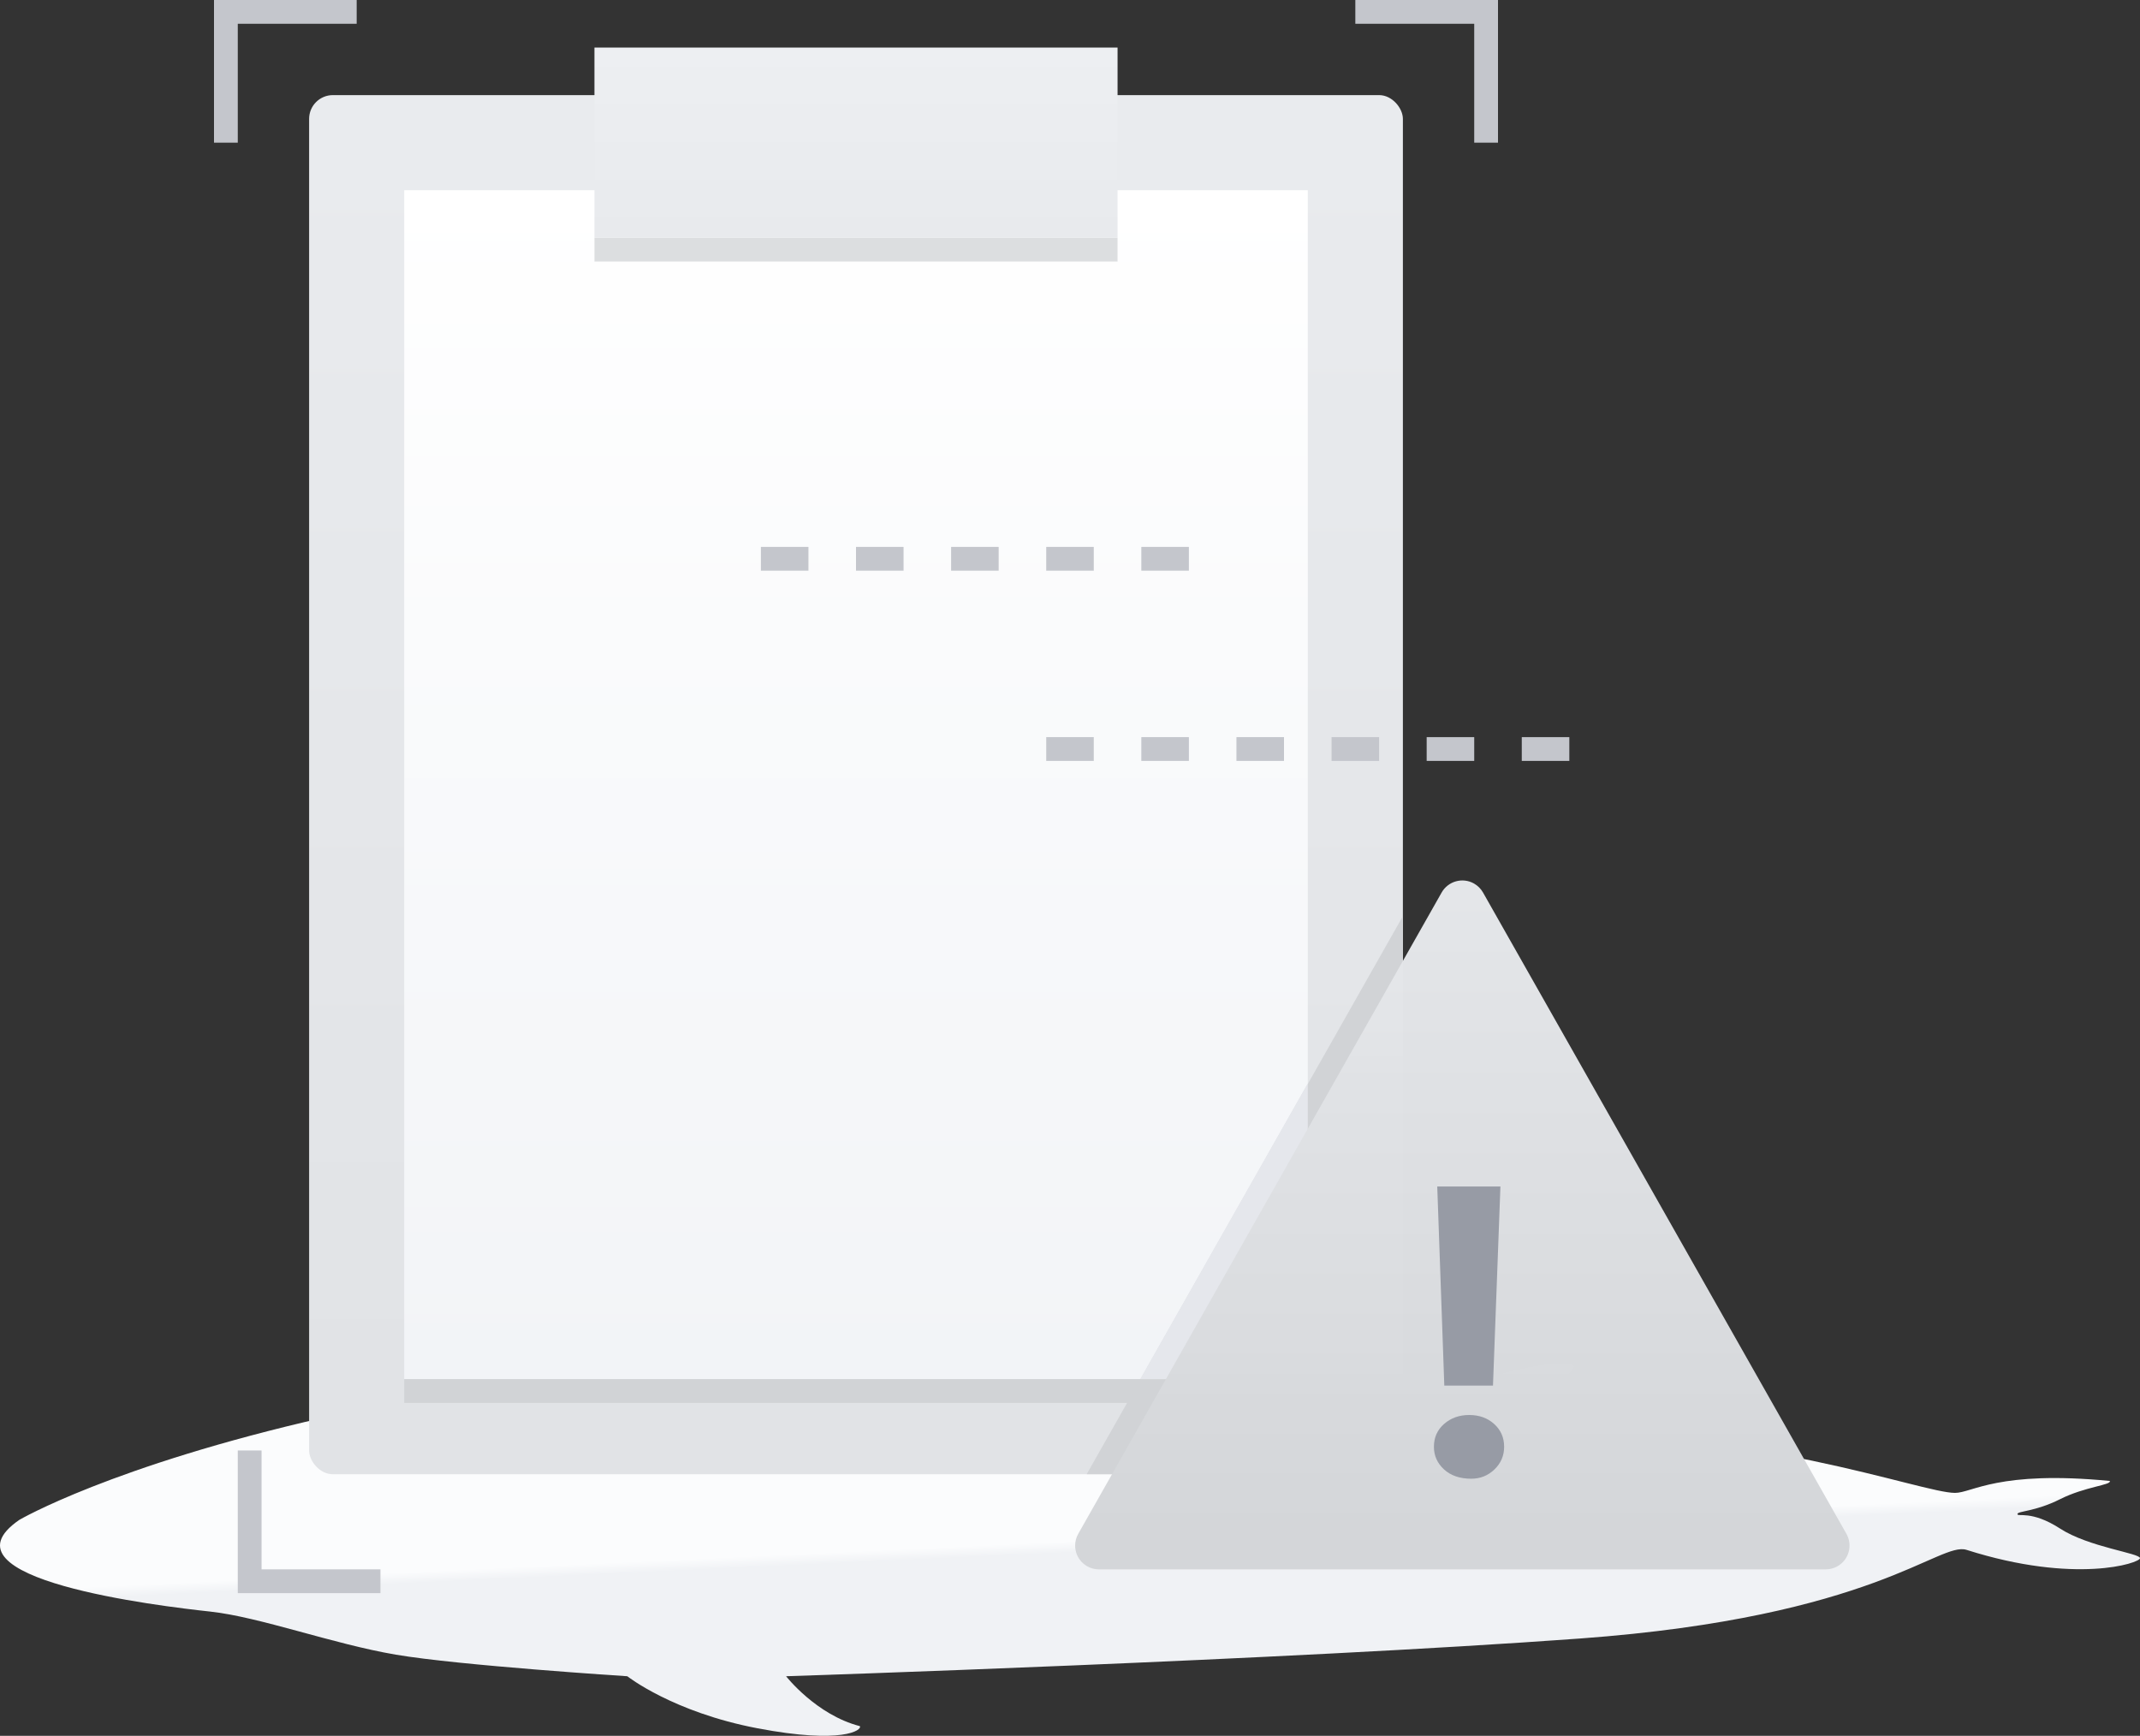 <?xml version="1.0" encoding="UTF-8"?>
<svg width="90px" height="73px" viewBox="0 0 90 73" version="1.1" xmlns="http://www.w3.org/2000/svg" xmlns:xlink="http://www.w3.org/1999/xlink">
    <rect x="0" y="0" width="90" height="73" fill="#333333" stroke="none"/>
    <!-- Generator: Sketch 57.1 (83088) - https://sketch.com -->
    <title>编组 2</title>
    <desc>Created with Sketch.</desc>
    <defs>
        <linearGradient x1="51.945%" y1="48.748%" x2="52.633%" y2="51.372%" id="linearGradient-1">
            <stop stop-color="#FBFCFD" offset="0%"></stop>
            <stop stop-color="#F0F2F5" offset="100%"></stop>
        </linearGradient>
        <linearGradient x1="50%" y1="1.176%" x2="50%" y2="94.766%" id="linearGradient-2">
            <stop stop-color="#EBEDF0" stop-opacity="0.992" offset="0%"></stop>
            <stop stop-color="#E1E3E6" offset="100%"></stop>
        </linearGradient>
        <linearGradient x1="50%" y1="0%" x2="50%" y2="98.849%" id="linearGradient-3">
            <stop stop-color="#FFFFFF" offset="0%"></stop>
            <stop stop-color="#F2F4F7" offset="100%"></stop>
        </linearGradient>
        <linearGradient x1="50%" y1="0%" x2="50%" y2="99.208%" id="linearGradient-4">
            <stop stop-color="#EDEFF2" offset="0%"></stop>
            <stop stop-color="#E8EAED" offset="100%"></stop>
        </linearGradient>
        <linearGradient x1="50%" y1="1.176%" x2="50%" y2="94.766%" id="linearGradient-5">
            <stop stop-color="#E6E8EB" stop-opacity="0.992" offset="0%"></stop>
            <stop stop-color="#D4D6D9" offset="100%"></stop>
        </linearGradient>
    </defs>
    <g id="notebook版本管理" stroke="none" stroke-width="1" fill="none" fill-rule="evenodd">
        <g id="差异对比-交互说明" transform="translate(-2692, -951)">
            <g id="编组-2" transform="translate(2681, 930)">
                <path d="M24.653,80.609 C33.621,78.568 46.541,77.661 55.318,78.114 C64.095,78.568 71.348,80.107 71.877,79.751 C73.629,78.568 77.368,78.058 77.177,78.512 C76.986,78.966 74.59,80.382 75.353,80.609 C76.116,80.836 83.939,81.743 87.183,82.424 C90.427,83.104 92.505,83.784 93.222,83.784 C93.938,83.784 95.036,82.828 99.73,83.282 C99.813,83.455 98.691,83.518 97.638,84.049 C96.584,84.58 95.845,84.543 95.845,84.676 C95.845,84.808 96.427,84.5 97.638,85.284 C98.848,86.068 101,86.318 101,86.529 C101,86.739 98.274,87.633 93.709,86.181 C92.554,85.814 89.854,89 77.452,89.908 C65.049,90.815 44.06,91.495 44.06,91.495 C44.06,91.495 45.327,93.121 47.162,93.593 C47.265,93.759 46.434,94.364 42.864,93.685 C39.293,93.006 37.382,91.495 37.382,91.495 C37.382,91.495 30.322,91.042 27.651,90.588 C24.98,90.134 21.927,89 19.828,88.774 C17.729,88.547 8.188,87.413 11.814,84.918 C11.814,84.918 15.685,82.65 24.653,80.609 Z" id="Fill-1" fill="url(#linearGradient-1)"></path>
                <path d="M22,82 L22,87 L27,87 L27,88 L21,88 L21,82 L22,82 Z" id="形状结合" fill="#C4C6CC"></path>
                <path d="M21,21 L21,26 L26,26 L26,27 L20,27 L20,21 L21,21 Z" id="形状结合备份" fill="#C4C6CC" transform="translate(23, 24) rotate(-270) translate(-23, -24) "></path>
                <path d="M69,21 L69,26 L74,26 L74,27 L68,27 L68,21 L69,21 Z" id="形状结合备份-2" fill="#C4C6CC" transform="translate(71, 24) rotate(-180) translate(-71, -24) "></path>
                <rect id="矩形-2" fill="url(#linearGradient-2)" x="24" y="25" width="46" height="58" rx="1"></rect>
                <rect id="矩形" fill="url(#linearGradient-3)" x="28" y="29" width="38" height="50"></rect>
                <rect id="矩形" fill="#DCDEE0" x="36" y="31" width="22" height="1"></rect>
                <rect id="矩形" fill="#D1D3D6" x="28" y="79" width="38" height="1"></rect>
                <rect id="矩形-3" fill="url(#linearGradient-4)" x="36" y="23" width="22" height="8"></rect>
                <path d="M70,59.528 L70,82 C70,82.552 69.552,83 69,83 L56.701,82.999 L70,59.528 Z" id="形状结合" fill="#D1D3D6"></path>
                <path d="M66,66.559 L66,79 L58.951,79 L66,66.559 Z" id="形状结合" fill="#E5E7EC"></path>
                <path d="M73.37,58.535 L74.15,59.912 L74.15,59.912 L88.654,85.507 C88.926,85.987 88.757,86.598 88.277,86.87 C88.127,86.955 87.957,87 87.784,87 L57.216,87 C56.664,87 56.216,86.552 56.216,86 C56.216,85.827 56.261,85.657 56.346,85.507 L71.63,58.535 C71.902,58.055 72.513,57.886 72.993,58.158 C73.15,58.248 73.281,58.378 73.37,58.535 Z" id="三角形" fill="url(#linearGradient-5)"></path>
                <path d="M74.102,70.898 L73.789,79.273 L71.742,79.273 L71.445,70.898 L74.102,70.898 Z M71.305,81.844 C71.305,81.453 71.448,81.133 71.734,80.883 C72.021,80.633 72.372,80.508 72.789,80.508 C73.211,80.508 73.561,80.634 73.84,80.887 C74.118,81.139 74.258,81.458 74.258,81.844 C74.258,82.219 74.122,82.536 73.852,82.797 C73.581,83.057 73.255,83.188 72.875,83.188 C72.396,83.188 72.014,83.057 71.73,82.797 C71.447,82.536 71.305,82.219 71.305,81.844 Z" id="!" fill="#979BA5" fill-rule="nonzero"></path>
                <g id="编组-3" transform="translate(43, 44)" fill="#C4C6CC">
                    <rect id="矩形" x="0" y="0" width="2" height="1"></rect>
                    <rect id="矩形备份" x="4" y="0" width="2" height="1"></rect>
                    <rect id="矩形备份-2" x="8" y="0" width="2" height="1"></rect>
                    <rect id="矩形备份-3" x="12" y="0" width="2" height="1"></rect>
                    <rect id="矩形备份-4" x="16" y="0" width="2" height="1"></rect>
                </g>
                <g id="编组-3" transform="translate(55, 52)" fill="#C4C6CC">
                    <rect id="矩形" x="4" y="0" width="2" height="1"></rect>
                    <rect id="矩形备份-5" x="0" y="0" width="2" height="1"></rect>
                    <rect id="矩形备份" x="8" y="0" width="2" height="1"></rect>
                    <rect id="矩形备份-2" x="12" y="0" width="2" height="1"></rect>
                    <rect id="矩形备份-3" x="16" y="0" width="2" height="1"></rect>
                    <rect id="矩形备份-4" x="20" y="0" width="2" height="1"></rect>
                </g>
            </g>
        </g>
    </g>
</svg>